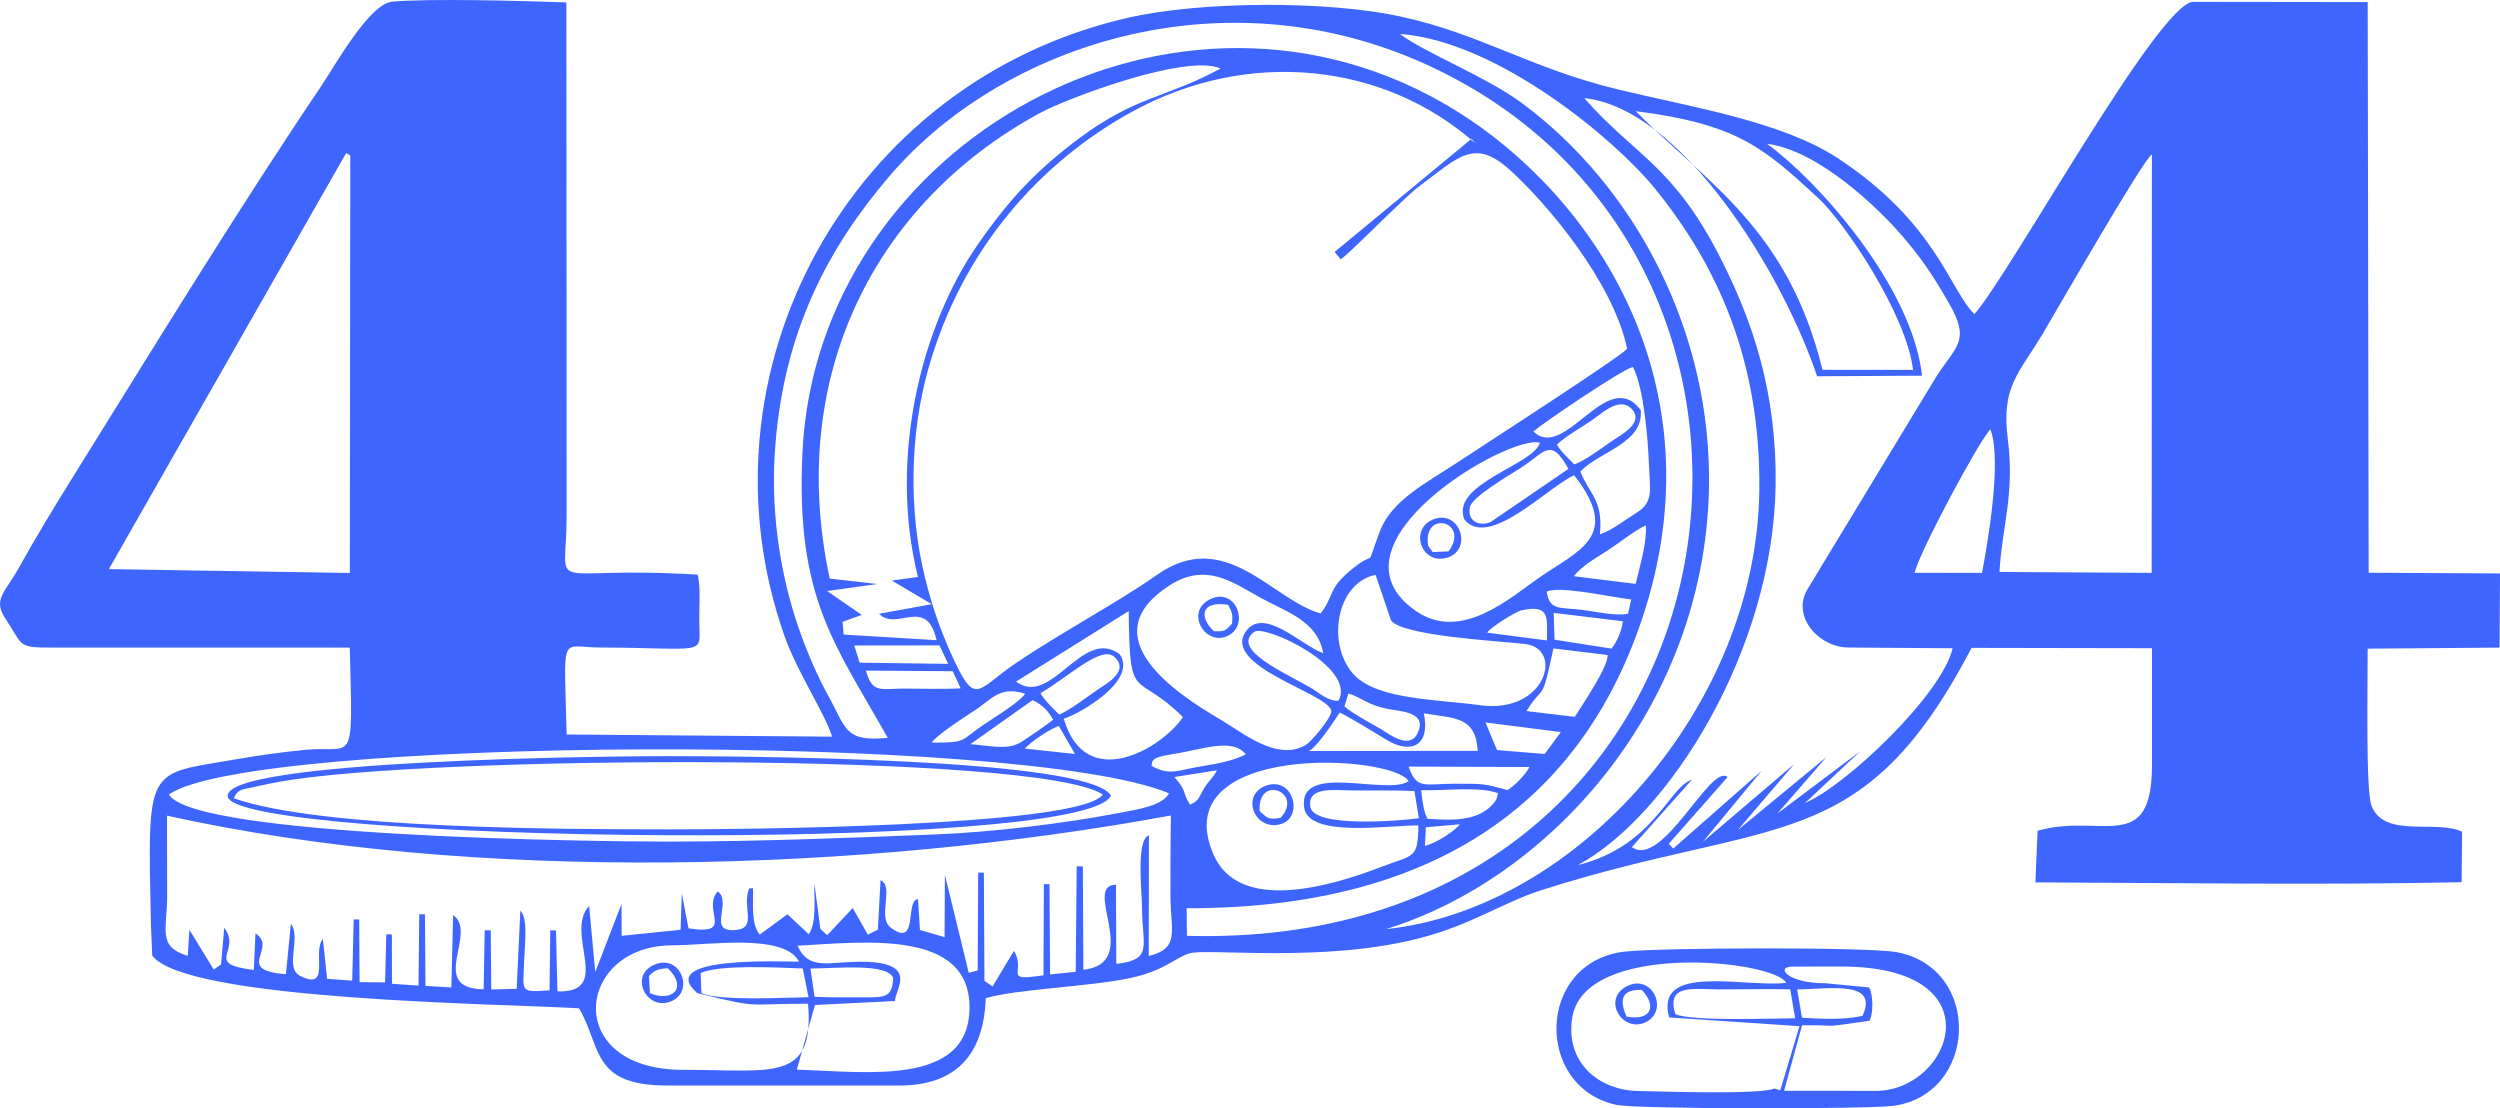 <svg width="1085" height="481" viewBox="0 0 1085 481" fill="none" xmlns="http://www.w3.org/2000/svg">
<g clip-path="url(#clip0_309_2342)">
<path fill-rule="evenodd" clip-rule="evenodd" d="M304.08 422.261C312.61 418.578 336.9 419.881 348.397 420.323L350.905 432.784C339.795 432.973 311.89 434.501 304.402 430.967L304.084 422.261H304.08ZM351.725 420.335C362.94 420.283 385.212 417.898 387.632 424.457C387.314 433.017 383.785 432.837 375.244 432.849C368.149 432.857 360.58 432.933 353.53 432.619L351.725 420.339V420.335ZM302.621 431.019C330.984 437.927 322.723 435.579 350.704 435.619C353.501 469.878 335.369 464.297 296.459 464.301C243.649 464.301 249.972 410.222 291.829 410.275C307.216 410.295 340.233 404.846 346.777 417.344C339.131 417.416 284.035 414.766 302.625 431.019H302.621ZM346.126 410.452C376.148 408.743 420.983 403.447 420.762 437.473C420.541 471.856 375.388 465.025 345.824 464.245L353.67 436.17L388.436 434.445C388.203 429.732 399.759 417.183 372.952 417.4C359.133 417.513 350.981 421.16 346.13 410.456L346.126 410.452ZM484.473 418.353L484.332 383.957C469.379 384.118 495.904 418.091 470.175 420.874L469.958 376.008L467.277 375.996L466.863 421.767L455.732 422.897L455.483 383.704L453.047 383.712L452.862 423.271C434.565 426.069 445.635 421.867 440.044 412.675L430.767 428.14L427.249 425.679L427 378.726L424.54 378.722L424.307 421.164L420.436 422.177L410.082 379.687L409.945 406.728L399.253 403.592L398.417 390.23C392.649 390.576 398.79 411.742 386.591 402.611C380.562 398.095 388.311 384.753 382.149 382.011L381 403.459L376.646 405.651L370.094 394.09L358.992 405.876L356.05 403.158L353.457 383.471C353.212 389.575 354.555 400.701 350.961 405.441L341.744 396.792L329.734 405.614C325.694 400.761 327.133 391.649 326.775 385.481L325.163 385.574C321.755 393.539 328.873 402.667 319.443 403.596C306.484 404.87 317.976 391.814 311.509 386.848C304.326 394.854 319.423 406.101 298.815 402.9L295.904 387.757L295.37 403.523L269.805 406.141L269.749 392.285L258.337 421.871L255.696 393.193C244.634 404.818 266.457 430.983 241.925 430.271L241.314 403.785L238.822 403.805L238.5 429.805C225.159 430.77 227.093 430.532 227.491 416.704C227.667 410.52 229.307 398.461 225.826 395.196L224.231 429.157L213.189 429.427L212.984 403.777L210.355 403.757L209.893 429.374C185.301 428.94 207.726 404.891 196.656 397.11L195.88 428.554L184.662 427.887L184.416 396.788L181.96 396.792L181.631 427.746L170.127 426.966L170.074 405.526L167.663 405.498L167.124 426.371L156.054 426.242L155.897 399.044L153.51 399.008L152.854 425.583L141.965 424.807L140.144 407.601C135.281 412.937 143.838 430.231 130.393 423.616C123.161 420.058 130.943 407.17 126.249 400.866L124.086 422.792C101.275 421.083 120.838 411.569 110.865 405.051L110.162 420.963C87.901 418.184 105.178 413.013 97.299 402.627L95.945 418.534L92.765 420.79L82.189 403.507L81.478 414.843C68.278 410.757 72.498 404.022 72.538 388.803C72.571 377.214 72.422 365.577 72.482 354.005C206.299 383.567 374.379 378.581 508.188 353.92C507.959 365.573 507.959 377.146 507.975 388.803C507.999 404.139 512.312 411.469 498.561 414.911L498.638 362.545C492.914 364.351 495.619 387.323 495.623 393.435C495.639 410.777 500.72 416.403 484.477 418.329L484.473 418.353ZM618.414 367.109L618.832 359.039L633.608 357.748C631.265 360.676 623.519 365.867 618.414 367.109V367.109ZM613.86 343.305L615.785 355.139C606.062 356.381 570.408 359.168 568.728 350.314C566.959 340.997 579.906 343.019 587.097 343.072C595.969 343.14 605.017 342.895 613.86 343.305ZM616.826 342.931C626.53 343.289 642.122 341.178 650.169 344.258L649.43 346.94C642.725 357.604 627.523 355.79 619.52 355.328C617.924 352.517 617.136 346.896 616.822 342.931H616.826ZM73.314 344.809C107.979 319.967 443.268 317.631 507.368 344.294C504.526 349.771 493.497 351.315 486.153 352.734C461.939 357.411 430.453 361.17 406.472 362.123C367.699 363.667 330.043 365.199 290.671 365.248C259.161 365.284 83.866 363.193 73.314 344.805V344.809ZM615.552 358.235C615.508 372.996 613.245 370.921 599.872 376.084C577.338 384.782 537.54 396.503 526.542 370.628C505.929 322.134 603.863 327.149 611.372 339.015C601.91 345.521 563.41 330.546 565.974 350.378C567.707 363.78 602.633 358.134 615.552 358.231V358.235ZM516.465 349.22C512.57 342.818 515.44 343.767 509.668 337.221L528.166 334.31C526.63 337.442 524.826 338.492 522.751 341.853C520.239 345.927 520.496 347.567 516.465 349.22V349.22ZM611.376 332.706L663.768 332.883C662.132 336.196 657.364 340.997 654.261 342.875C643.464 340.004 644.071 340.136 631.104 340.144C618.483 340.152 614.732 342.859 611.38 332.706H611.376ZM499.723 332.368C500.402 330.699 498.581 328.853 508.325 327.394C521.943 325.351 534.702 319.947 540.683 327.394C535.594 330.02 528.471 331.483 521.517 332.557C511.283 334.141 507.883 336.924 499.719 332.368H499.723ZM581.438 309.239C587.322 312.162 595.326 317.201 601.66 321.033C612.538 327.611 620.782 323.594 617.964 309.597C631.321 311.841 640.422 310.783 641.326 325.862L568.069 325.934C571.264 324.559 578.938 313.127 581.438 309.239V309.239ZM459.511 315.049L466.529 327.225L444.827 324.889C447.114 322.07 455.853 316.292 459.511 315.049ZM644.711 313.542L677.398 317.727L670.416 327.221L649.711 325.536L644.715 313.542H644.711ZM421.119 322.999L448.147 303.839C452.706 306.079 454.94 308.604 457.079 312.375C452.991 315.48 446.568 319.931 442.902 322.195C436.985 325.85 428.435 323.377 421.119 322.995V322.999ZM583.472 306.585L585.216 300.976C590.932 302.705 593.786 306.111 602.324 307.687C608.522 308.829 619.737 309.171 615.154 318.355C611.589 325.496 602.814 318.499 599.241 316.396C595.04 313.924 586.732 309.508 583.476 306.585H583.472ZM404.39 322.295C405.861 319.485 419.303 310.667 422.446 308.692C430.324 303.754 433.645 297.494 444.916 301.076C442.6 304.655 431.615 311.334 427.044 314.418C416.481 321.543 419.946 322.36 404.39 322.295V322.295ZM416.919 298.736C409.045 299.179 400.511 298.849 392.564 298.837C382.262 298.821 378.672 301.221 375.806 291.048L413.486 291.313L416.915 298.736H416.919ZM459.728 310.136C457.674 308.202 452.878 303.477 451.58 300.851C463.848 293.654 477.917 279.994 483.584 285.053C490.679 291.386 479.593 297.067 475.943 299.597C471.477 302.689 464.596 307.993 459.728 310.136ZM683.46 311.097L662.497 308.604C670.344 296.022 668.901 306.207 674.182 281.422L697.701 284.281C698.031 289.572 686.012 306.871 683.46 311.097V311.097ZM411.509 288.109L373.093 287.602L370.742 280.151L407.726 280.107L411.509 288.109ZM580.939 304.1C576.172 304.39 572.426 300.55 568.651 298.358C557.561 291.929 534.095 281.84 544.357 274.216C548.855 270.875 588.729 289.456 580.939 304.1ZM603.674 269.15C607.883 275.937 650.455 278.209 661.782 279.472C678.905 281.382 670.91 310.1 642.178 306.046C624.335 303.529 598.32 303.795 587.869 293.075C575.65 280.541 579.476 253.09 596.994 249.483L603.67 269.15H603.674ZM645.442 274.562C646.861 272.266 657.674 265.491 660.25 264.92C672.792 262.137 671.457 268.028 671.345 277.944L645.442 274.562V274.562ZM674.315 265.993L704.317 269.628C703.702 274.26 701.829 278.314 699.418 281.494L674.657 277.626L674.311 265.993H674.315ZM489.855 265.205C490.277 306.581 492.492 290.421 513.398 311.221C504.37 324.724 471.204 344.447 461.677 311.937C468.736 309.742 494.003 295.21 485.916 283.907C469.676 271.86 456.323 307.301 440.976 295.805L489.851 265.205H489.855ZM574.263 283.493C564.604 279.986 548.332 262.969 540.651 274.124C530.103 289.436 577.555 301.225 577.768 308.664C577.848 311.547 569.11 321.893 566.742 323.296C554.225 330.743 538.882 317.635 529.432 312.126C511.593 301.728 472.466 276.396 507.831 253.922C523.294 244.095 534.798 252.563 546.56 259.145C557.734 265.398 571.847 269.29 574.267 283.489L574.263 283.493ZM686.8 264.69C677.764 263.48 672.438 265.362 671.284 256.781C676.98 254.071 699.771 259.294 707.951 260.159L706.56 266.367C701.07 267.413 693.139 265.535 686.8 264.686V264.69ZM150.246 66.395L152.022 67.476L151.829 248.663L47.251 246.998L150.246 66.391V66.395ZM683.042 250.078C686.502 245.562 692.721 242.157 698.421 238.433C702.955 235.47 710.21 229.68 714.298 228.035C714.845 235.397 711.492 246.475 709.873 253.403L683.042 250.074V250.078ZM830.967 248.606C832.483 240.58 859.45 190.201 863.844 186.353C868.824 199.675 862.919 234.151 860.202 248.614L830.963 248.606H830.967ZM647.038 226.487C642.021 228.727 636.647 226.117 637.954 220.037C638.902 215.626 655.354 206.028 659.776 203.221C670.601 196.358 672.856 189.301 680.694 203.495L647.038 226.487ZM683.166 206.241C703.795 232.687 685.465 238.634 667.944 250.742C655.338 259.451 634.175 278.716 614.547 265.201C572.422 236.202 655.053 188.243 668.322 192.156C665.524 201.911 629.171 210.005 635.558 225.502C646.105 238.297 671.296 211.794 683.166 206.237V206.241ZM675.746 193.072C677.788 190.374 687.294 184.874 690.984 182.328C694.928 179.614 702.886 171.878 708.12 177.451C713.816 183.514 703.493 188.73 699.192 191.657C695.338 194.287 687.375 200.342 683.202 201.529C680.296 198.4 677.744 196.43 675.742 193.072H675.746ZM867.759 248.224C868.941 228.156 874.44 214.637 871.369 190.398C868.482 167.599 876.365 161.934 886.45 145.009C892.455 134.929 929.946 69.535 933.918 67.006L933.825 248.618L867.759 248.228V248.224ZM665.456 187.282C670.018 183.329 703.984 160.325 708.679 159.26C713.45 168.275 715.223 190.575 715.673 202.297C716.071 212.671 717.707 217.934 710.339 222.486C705.555 225.441 699.373 230.335 694.369 231.867C695.864 216.724 689.485 214.203 685.896 204.653C693.87 196.064 713.559 192.349 712.067 177.925C697.428 158.616 679.372 200.439 665.456 187.278V187.282ZM573.198 266.226C552.352 260.629 531.956 228.481 502.183 249.451C485.2 261.413 460.287 274.658 440.916 287.771C424.387 298.957 423.543 306.549 414.366 287.16C408.94 275.692 404.647 263.83 401.355 250.323C394.345 221.545 394.871 188.766 402.794 160.414C417.578 107.509 452.119 70.026 491.205 48.541C541.897 20.68 600.853 27.246 640.281 62.189L638.657 60.222L579.215 109.351L581.824 112.508C584.139 111.699 609 85.997 616.055 80.754C633.142 68.051 639.811 59.784 655.363 73.83C671.192 88.128 700.081 122.214 706.183 151.375C703.051 155.054 641.644 194.657 632.073 200.994C619.604 209.253 604.032 217.001 598.923 230.431C591.692 249.451 598.823 236.672 585.393 248.148C576.478 255.768 578.998 258.498 573.19 266.226H573.198ZM790.972 160.502C775.959 99.222 741.169 79.817 709.877 48.232C754.064 53.881 765.359 64.091 789.115 85.953C800.242 96.194 827.326 136.063 830.264 160.538L790.972 160.506V160.502ZM684.766 375.461C724.054 354.395 769.668 282.343 770.617 210.451C771.144 170.712 760.986 139.428 745.579 109.838C725.557 71.377 708.783 66.897 687.584 42.599C729.693 46.961 773.282 117.843 788.633 163.297L834.175 163.052C829.717 123.469 787.978 77.633 766.891 62.406C789.433 65.237 815.556 90.822 825.215 101.985C833.705 111.796 838.367 118.692 845.691 131.306C855.399 148.021 849.064 149.899 840.217 163.675L784.243 256.073C777.595 267.811 789.509 281.096 802.472 281.032L847.444 281.341C842.741 301.47 801.387 340.816 783.395 348.496L807.38 326.023L771.373 353.084L792.693 328.564L754.128 360.318L778.664 331.628L739.063 365.352L764.575 334.495L726.18 368.271L724.275 366.184L749.755 337.265C742.52 330.888 721.493 377.226 708.229 367.652L734.312 338.367C724.146 341.568 717.96 367.137 684.766 375.461V375.461ZM360.102 251.083C341.246 163.454 379.681 87.947 451.255 49.092C463.301 42.554 514.982 23.141 529.701 29.751C506.601 42.349 493.227 41.573 468.836 59.688C450.189 73.536 438.416 85.945 424.568 105.809C399.912 141.181 385.482 198.356 398.385 250.412L387.037 251.956L404.402 262.213L381.514 266.391C389.083 274.256 402.115 258.438 406.46 277.835L366.131 275.406L365.677 269.877L373.998 266.874L358.988 256.512L380.799 253.472L360.102 251.091V251.083ZM385.277 320.228C366.469 322.094 367.273 316.026 359.712 302.403C354.703 293.376 350.274 283.082 346.644 272.612C338.874 250.219 334.73 223.982 336.177 198.143C339.228 143.686 360.335 106.536 386 76.471C437.069 16.643 541.933 -16.671 635.867 36.571C803.875 131.8 753.164 412.687 515.142 406.149L514.994 394.175C620.496 394.38 685.325 349.968 712.598 268.804C747.106 166.116 690.832 84.324 631.558 47.818C511.328 -26.225 354.615 61.742 348.248 196.498C345.261 259.745 362.521 279.644 385.273 320.224L385.277 320.228ZM601.431 403.254C671.939 381.617 739.356 307.687 741.672 212.775C743.34 144.398 709.659 80.991 660.283 44.565C644.908 33.221 617.932 22.691 607.565 14.721C650.238 17.934 701.234 60.886 718.129 81.691C744.976 114.747 764.186 155.91 763.538 212.775C762.469 306.774 684.055 394.617 601.431 403.254V403.254ZM24.343 281.052L151.809 281.048C153.071 334.218 153.996 323.365 132.378 325.436C122.406 326.389 111.456 327.965 101.773 329.642C63.157 336.324 64.057 331.733 65.512 401.581L66.059 414.67C80.176 434.296 218.185 435.599 251.303 437.605C261.147 454.385 256.452 471.12 289.513 471.124L390.253 471.129C415.038 471.116 426.956 457.618 427.82 433.198C441.471 429.198 473.005 428.245 490.643 424.445C505.226 421.304 509.848 415.82 516.006 413.805C523.6 411.32 574.251 418.176 616.839 406.994C638.886 401.203 652.476 391.577 669.077 386.297C770.384 354.057 807.975 372.312 855.676 281.176L933.966 281.321L933.958 332.078C933.922 371.617 911.709 352.646 884.308 360.559L883.367 382.952C943.746 383.197 1009.04 384.158 1068.35 382.876L1068.55 360.965C1057.18 355.573 1034.78 364.021 1029.22 349.674C1026.66 343.068 1027.62 296.332 1027.56 281.522L1084.81 281.056L1085.01 248.872L1028 248.566L1027.58 0.909L951.857 0.808C937.178 0.844 873.117 117.614 856.906 136.356C846.049 125.56 840.293 96.934 798.043 68.928C773.443 52.623 734.416 46.623 702.01 38.763C663.667 29.458 642.753 14.689 607.513 7.093C575.702 0.237 521.393 0.47 489.734 7.668C367.719 35.413 300.169 162.44 340.586 276.339C346.097 291.864 357.871 309.332 361.135 319.71L245.921 318.769C244.891 273.641 242.689 280.963 260.568 281.024C306.142 281.181 303.895 284.747 303.506 270.895C303.317 264.236 304.221 254.871 302.774 249.407C234.625 245.116 245.961 259.724 245.933 223.19L245.816 1.054C227.507 0.342 185.1 -0.724 170.187 0.728C160.206 1.701 145.398 28.497 139.051 37.906C103.433 90.706 67.357 149.642 33.303 204.339C24.464 218.533 15.83 232.639 7.766 247.147C2.489 256.64 -3.223 260.171 2.219 268.285C10.592 280.766 6.894 281.116 24.355 281.048L24.343 281.052Z" fill="#3F65FF"/>
<path fill-rule="evenodd" clip-rule="evenodd" d="M727.084 440.143C723.017 427.006 734.774 429.35 745.735 429.39C756.05 429.427 766.698 429.101 776.96 429.386L779.102 441.94C769.097 441.932 734.629 443.376 727.088 440.143H727.084ZM808.341 440.862C800.334 442.708 790.598 442.193 782.073 441.703L779.962 429.395C793.364 429.37 815.624 425.056 808.341 440.862ZM724.399 441.566L780.967 445.362L772.651 473.179L770.038 472.395C764.346 475.174 720.934 473.682 710.922 473.485C693.332 473.143 679.11 460.585 682.41 441.377C688.094 408.333 769.749 416.6 775.227 426.552C756.701 428.627 718.008 417.854 724.399 441.562V441.566ZM792.057 426.712C775.714 426.753 770.171 419.495 778.162 419.495L799.003 419.479C867.224 419.366 847.098 473.437 814.057 473.437L774.303 473.392L782.093 444.952C800.036 444.787 787.644 446.399 811.315 443.022C813.12 440.187 812.972 431.401 811.179 428.55L792.057 426.708V426.712ZM704.832 413.025C666.83 417.677 665.817 471.671 701.395 479.496C710.126 481.418 810.962 481.442 821.859 479.918C858.337 474.816 860.443 420.339 823.27 413.258C810.881 410.898 719.154 411.276 704.836 413.029L704.832 413.025Z" fill="#3F65FF"/>
<path fill-rule="evenodd" clip-rule="evenodd" d="M101.436 346.433C103.265 342.416 105.118 342.678 110.219 341.572C113.675 340.824 117.325 339.988 120.923 339.332C184.509 327.768 450.636 326.381 478.612 344.813C468.953 359.039 316.465 359.972 290.663 359.948C244.526 359.908 139.405 359.803 101.436 346.433V346.433ZM482.182 345.231C471.803 328.664 318.109 328.198 289.505 328.162C269.082 328.134 96.307 329.573 98.839 345.705C101.986 365.73 471.417 370.599 482.182 345.235V345.231Z" fill="#3F65FF"/>
<path fill-rule="evenodd" clip-rule="evenodd" d="M705.905 441.188C702.979 434.501 703.196 429.362 712.509 429.587C719.27 436.717 716.533 443.207 705.905 441.188ZM706.263 427.919C695.056 433.448 703.911 448.104 713.795 443.834C724.676 439.133 717.316 422.466 706.263 427.919Z" fill="#3F65FF"/>
<path fill-rule="evenodd" clip-rule="evenodd" d="M546.676 352.034C545.679 335.818 566.022 343.812 555.752 354.93C550.072 355.975 550.04 354.821 546.676 352.034ZM549.859 340.84C538.062 344.668 544.373 360.848 555.704 357.708C565.97 354.861 561.416 337.092 549.859 340.84Z" fill="#3F65FF"/>
<path fill-rule="evenodd" clip-rule="evenodd" d="M628.716 239.29L621.79 239.607L619.825 236.889C617.28 221.034 638.182 226.121 628.72 239.29H628.716ZM622.976 225.092C611.203 228.69 616.48 245.373 627.924 242.064C639.195 238.807 633.845 221.77 622.976 225.092Z" fill="#3F65FF"/>
<path fill-rule="evenodd" clip-rule="evenodd" d="M526.883 273.951C520.416 268.004 520.934 260.565 533.013 262.507C534.509 265.483 535.148 266.013 534.694 270.686C531.904 273.701 531.598 274.16 526.883 273.951ZM525.678 259.845C513.647 265.157 523.161 281.056 533.142 275.817C542.391 270.959 536.39 255.112 525.678 259.845Z" fill="#3F65FF"/>
<path fill-rule="evenodd" clip-rule="evenodd" d="M281.651 423.56C283.862 421.401 285.228 420.396 289.879 420.239C298.73 429.009 291.483 435.028 282.061 431.019L281.655 423.564L281.651 423.56ZM283.81 418.759C272.575 423.813 281.245 439.696 292.034 434.224C301.343 429.503 295.012 413.717 283.81 418.759Z" fill="#3F65FF"/>
</g>
<defs>
<clipPath id="clip0_309_2342">
<rect width="1085" height="481" fill="white"/>
</clipPath>
</defs>
</svg>
